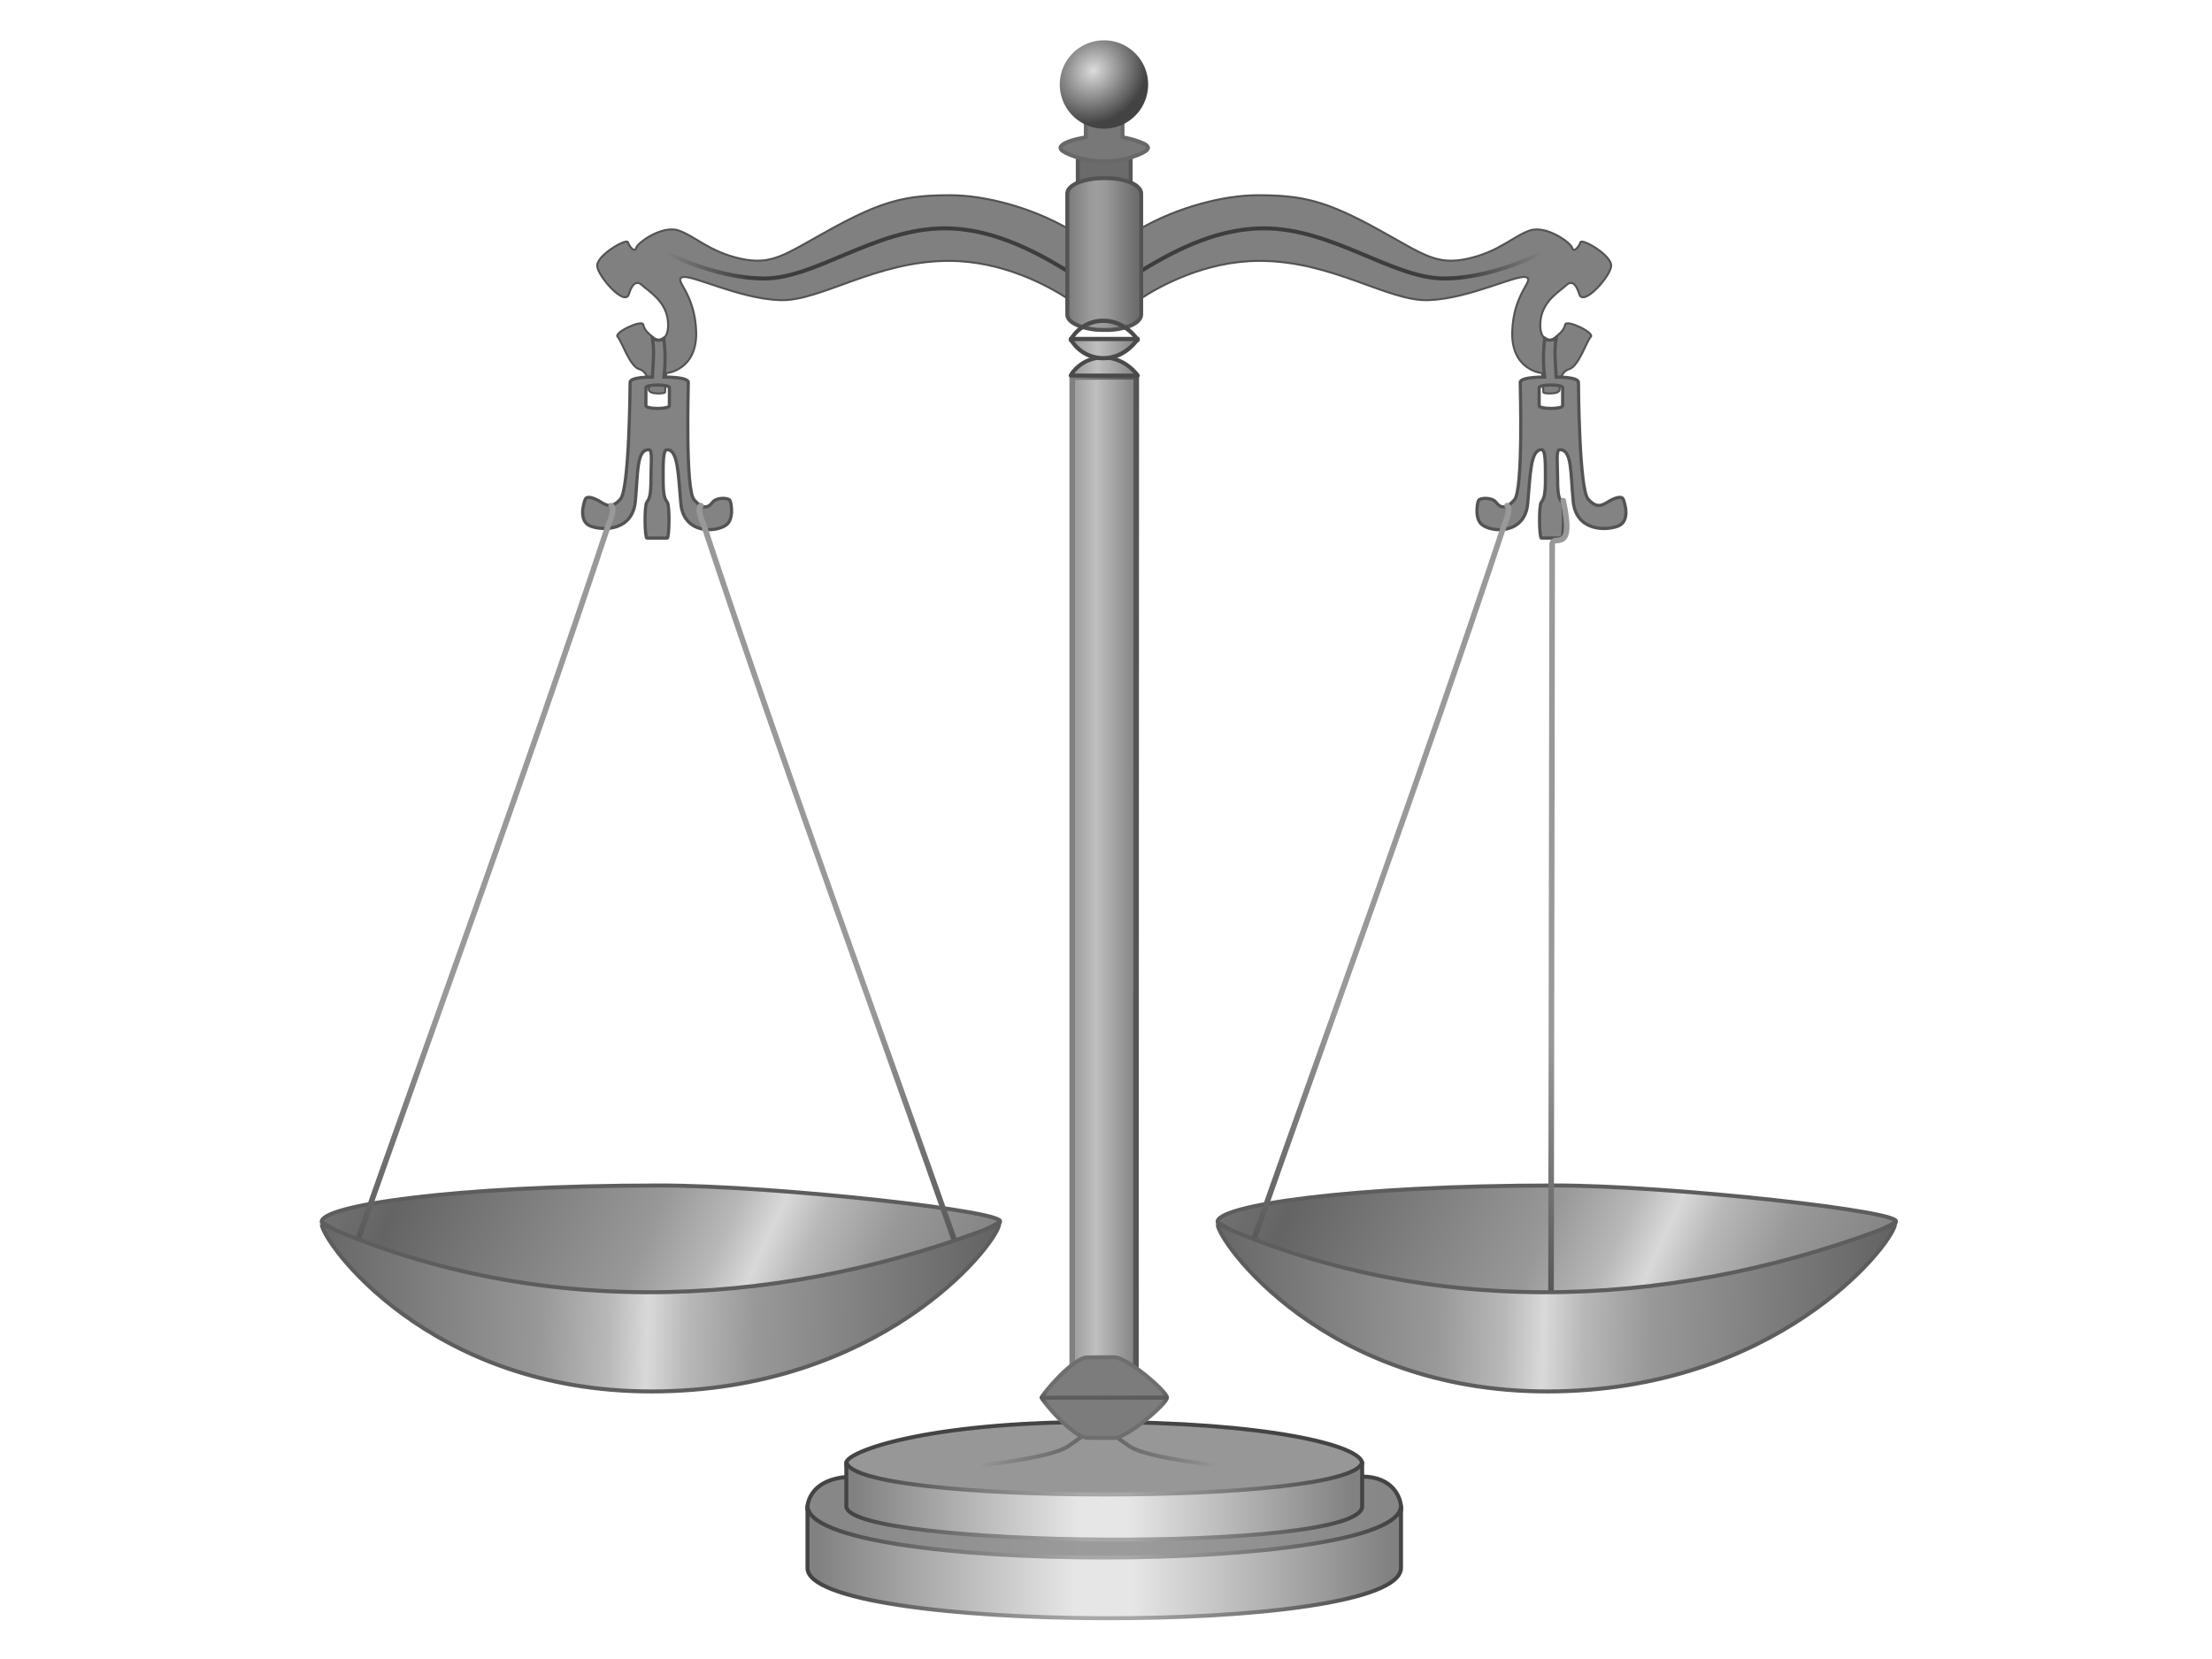 <svg width="400" height="300" viewBox="0 0 204 208" xmlns="http://www.w3.org/2000/svg" xmlns:xlink="http://www.w3.org/1999/xlink">
<defs>
<linearGradient id="linearGradient5558">
<stop offset="0" stop-color="#999"/>
<stop offset="1" stop-color="#525252"/>
</linearGradient>
<linearGradient id="linearGradient5546">
<stop offset="0" stop-color="#d9d9d9"/>
<stop offset=".116" stop-color="#b8b8b8"/>
<stop offset=".316" stop-color="#989898"/>
<stop offset="1" stop-color="#646464"/>
</linearGradient>
<linearGradient id="linearGradient5410">
<stop offset="0" stop-color="#bfbfbf"/>
<stop offset=".95" stop-color="#828282"/>
<stop offset="1" stop-color="#828282"/>
</linearGradient>
<linearGradient id="linearGradient4173">
<stop offset="0" stop-color="#444"/>
<stop offset=".45" stop-color="#a7a7a7"/>
<stop offset=".55" stop-color="#a7a7a7"/>
<stop offset="1" stop-color="#444"/>
</linearGradient>
<linearGradient id="linearGradient2222">
<stop offset="0" stop-color="#818181"/>
<stop offset=".45" stop-color="#e6e6e6"/>
<stop offset=".55" stop-color="#e6e6e6"/>
<stop offset="1" stop-color="#818181"/>
</linearGradient>
<linearGradient gradientUnits="userSpaceOnUse" id="linearGradient5381" x1="86.204" x2="115.76">
<stop offset="0" stop-color="#4c4c4c" stop-opacity="0"/>
<stop offset=".45" stop-color="#696969"/>
<stop offset=".55" stop-color="#696969"/>
<stop offset="1" stop-color="#4b4b4b" stop-opacity="0"/>
</linearGradient>
<linearGradient gradientUnits="userSpaceOnUse" id="linearGradient5395" x1="68.069" x2="136.493">
<stop offset="0" stop-color="#878787"/>
<stop offset=".45" stop-color="#9b9b9b"/>
<stop offset=".55" stop-color="#9b9b9b"/>
<stop offset="1" stop-color="#878787"/>
</linearGradient>
<linearGradient gradientUnits="userSpaceOnUse" id="linearGradient5408" x1="97.766" x2="106.089">
<stop offset="0" stop-color="#808080"/>
<stop offset="1" stop-color="#535353"/>
</linearGradient>
<linearGradient gradientUnits="userSpaceOnUse" id="linearGradient5430" x2="0" y1="175.26" y2="176.13">
<stop offset="0" stop-color="#5c5c5c"/>
<stop offset="1" stop-color="#6e6e6e"/>
</linearGradient>
<linearGradient gradientUnits="userSpaceOnUse" id="linearGradient5489" x1="53.475" x2="42.678">
<stop offset="0" stop-color="#3d3d3d"/>
<stop offset="1" stop-color="#3d3d3d" stop-opacity="0"/>
</linearGradient>
<linearGradient gradientUnits="userSpaceOnUse" id="linearGradient5528" spreadMethod="reflect" x1="100.927" x2="105.86">
<stop offset="0" stop-color="#9e9e9e"/>
<stop offset=".2" stop-color="#999"/>
<stop offset="1" stop-color="#6c6c6c"/>
</linearGradient>
<linearGradient gradientUnits="userSpaceOnUse" id="linearGradient5384" x1="70.51" x2="132.853" xlink:href="#linearGradient2222"/>
<linearGradient gradientUnits="userSpaceOnUse" id="linearGradient5386" x1="70.51" x2="133.05" xlink:href="#linearGradient4173"/>
<linearGradient gradientUnits="userSpaceOnUse" id="linearGradient5390" x1="65.803" x2="137.531" xlink:href="#linearGradient2222"/>
<linearGradient gradientUnits="userSpaceOnUse" id="linearGradient5392" x1="65.803" x2="137.758" xlink:href="#linearGradient4173"/>
<linearGradient gradientUnits="userSpaceOnUse" id="linearGradient5416" spreadMethod="reflect" x1="100.728" x2="106.103" xlink:href="#linearGradient5410"/>
<linearGradient gradientUnits="userSpaceOnUse" id="linearGradient5435" spreadMethod="reflect" x1="100.902" x2="106.224" xlink:href="#linearGradient5410"/>
<linearGradient gradientUnits="userSpaceOnUse" id="linearGradient5552" spreadMethod="reflect" x1="156.432" x2="199.183" xlink:href="#linearGradient5546" y1="181.021" y2="182.38"/>
<linearGradient gradientUnits="userSpaceOnUse" id="linearGradient5564" x2="0" xlink:href="#linearGradient5558" y1="130.688" y2="164.376"/>
<linearGradient gradientUnits="userSpaceOnUse" id="linearGradient5568" spreadMethod="reflect" x1="166.625" x2="206.658" xlink:href="#linearGradient5546" y1="166.75" y2="185.098"/>
<linearGradient gradientTransform="matrix(.907,-.316,.316,.907,187.293,-7.896)" gradientUnits="userSpaceOnUse" id="linearGradient5576" x2="0" xlink:href="#linearGradient5558" y1="131.762" y2="166.815"/>
<linearGradient gradientUnits="userSpaceOnUse" id="linearGradient5590" spreadMethod="reflect" x1="54.304" x2="94.337" xlink:href="#linearGradient5546" y1="166.75" y2="185.098"/>
<linearGradient gradientTransform="matrix(.907,-.316,.316,.907,74.972,-7.896)" gradientUnits="userSpaceOnUse" id="linearGradient5592" x2="0" xlink:href="#linearGradient5558" y1="131.762" y2="166.815"/>
<linearGradient gradientUnits="userSpaceOnUse" id="linearGradient5594" spreadMethod="reflect" x1="44.111" x2="86.862" xlink:href="#linearGradient5546" y1="181.021" y2="182.38"/>
<radialGradient cx="98.5" cy="5.188" gradientTransform="matrix(.757,.791,-.884,.846,28.514,-77.085)" gradientUnits="userSpaceOnUse" id="radialGradient5453" r="5.5">
<stop offset="0" stop-color="#dcdcdc"/>
<stop offset="1" stop-color="#434343"/>
</radialGradient>
</defs>
<path d="m3.677,153.265c26.074,14.616 59.097,13.799 84.945,0 2.137-1.289-28.239-4.634-42.613-4.634-25.685,0-42.799,2.552-42.332,4.634z" fill="url(#linearGradient5590)" fill-rule="evenodd" stroke="#5d5d5d" stroke-width=".5"/>
<path d="m64.55,189.227c0,0-.237-4.016 5.885-4.103s59.626,0 63.62,0 4.989,2.732 4.954,4.121c-.085,3.413-27.606,10.527-27.615,10.378l-36.466-2.922c-3.459-2.491-8.357-2.441-10.378-7.474z" fill="url(#linearGradient5395)" fill-rule="evenodd" stroke="#444" stroke-width=".5"/>
<path d="m64.575,188.756v7.804c-.263,8.234 74.427,8.64 74.409,0v-7.804c.071,8.686-74.559,8.699-74.409,0z" fill="url(#linearGradient5390)" fill-rule="evenodd" stroke="url(#linearGradient5392)" stroke-width=".5"/>
<path d="m69.433,183.397c.098-1.423 10.075-5.111 31.326-5.111 21.366,0 33.367,2.936 33.367,5.218 0,.553-6.569,5.034-6.569,5.034l-27.473,2.64-30.236-4.911-.414-2.87z" fill="#979797" fill-rule="evenodd" stroke="#444" stroke-width=".5"/>
<path d="m69.443,183.2v5.661c.118,5.191 64.688,5.92 64.672,0v-5.661c-.025,5.606-64.63,5.529-64.672,0z" fill="url(#linearGradient5384)" fill-rule="evenodd" stroke="url(#linearGradient5386)" stroke-width=".5"/>
<path d="m116.296,183.767c0,0-9.13-.961-11.292-2.403s-1.682-1.562-3.904-1.562-1.742.12-3.904,1.562-11.292,2.403-11.292,2.403" fill="none" stroke="url(#linearGradient5381)" stroke-linecap="round" stroke-width=".5"/>
<path d="m93.93,175.225 15.697.024c.116.613-5.004,5.123-6.67,5.035l-3.216-.019c-1.89.059-5.829-4.787-5.811-5.04z" fill="#7c7c7c" fill-rule="evenodd" id="path5293" stroke="url(#linearGradient5430)" stroke-linejoin="round" stroke-width=".5"/>
<g transform="matrix(.961,0,0,.961,5.91,4.059)">
<path d="m99.521,19.373c-.264,0-.531.012-.781.031-.298.023-.57.078-.844.125-1.632.283-2.781.958-2.781,1.781v4.344c-4.936-2.862-11.038-4.406-15.406-4.406-5.834,0-8.871.688-15.875,4.562-5.824,3.221-7.434,4.603-11.5,3.719s-6.004-2.98-8.125-3.688-5.3,1.572-5.5,2.25c-.221.751-.917-.188-1.094-.719s-4.177,1.742-4,3.156 3.616,5.29 4.125,3.625c.486-1.591 1.163-1.744 1.781-1.125 .625.625 2.928,1.9 3.281,4.375s-.897,3.176-1.781,2.469-1.229-1.043-1.406-1.75-3.874,1.063-3.344,1.594 1.575,3.865 2.812,4.219 1.25,1.949 1.25,2.656 2.125.552 2.125.375 .156-2.5.156-2.5 4.083-.342 3.906-5.469-3.019-6.709-1.781-7.062 7.415,2.823 12.719,3 12.485-5.125 22.031-5.125c7.083,0 13.019,3.293 15.625,5v1.719c0,.823 1.15,1.498 2.781,1.781 .274.047.546.102.844.125 .251.019.517.031.781.031h.125 .219c.341,0 .681 0 1-.031 2.015-.179 3.531-.964 3.531-1.906v-1.719c2.606-1.707 8.542-5 15.625-5 9.546,0 16.728,5.302 22.031,5.125s11.481-3.354 12.719-3-1.604,1.936-1.781,7.062 3.906,5.469 3.906,5.469 .156,2.323.156,2.5 2.125.332 2.125-.375 .013-2.303 1.25-2.656 2.282-3.688 2.812-4.219-3.167-2.301-3.344-1.594-.522,1.043-1.406,1.75-2.135.006-1.781-2.469 2.656-3.75 3.281-4.375c.619-.619 1.264-.466 1.75,1.125 .509,1.665 3.979-2.211 4.156-3.625s-3.823-3.687-4-3.156-.873,1.47-1.094.719c-.2-.678-3.379-2.957-5.5-2.25s-4.059,2.804-8.125,3.688-5.676-.497-11.5-3.719c-7.004-3.874-10.073-4.562-15.906-4.562-4.368,0-10.439,1.544-15.375,4.406v-4.344c0-.943-1.516-1.727-3.531-1.906h-.094c-.249-.022-.519-.028-.781-.031h-.125-.344z" fill="#808080" stroke="#535353" stroke-linecap="round" stroke-linejoin="round" stroke-width=".26"/>
<path d="m41.896,28.395c0,0 6.806,3.712 13.523,3.712s14.496-6.541 23.511-6.541c7.781,0 14.617,4.698 18.582,7.173" fill="none" id="path5473" stroke="url(#linearGradient5489)" stroke-width=".52"/>
<use height="208" transform="matrix(-1,0,0,1,199.512,5.0894e-07)" width="204" xlink:href="#path5473"/>
</g>
<path d="m98.466,23.147v-3.436c2.388-1.038 4.238-2.315 6.626,0v3.102l-6.626.335z" fill="#6b6b6b" fill-rule="evenodd" stroke="#585858" stroke-width=".5"/>
<path d="m101.546,22.338c-.263,0-.529.012-.779.031-.297.023-.569.077-.842.125-1.628.282-2.775.955-2.775,1.775v4.329 9.125 1.713c0,.82 1.147,1.493 2.775,1.775 .273.047.544.102.842.125 .25.019.516.031.779.031h.125 .218c.34,0 .68 0.0.998-.031 2.01-.179 3.523-.96 3.523-1.9v-1.713-9.125-4.329c0-.939-1.513-1.721-3.523-1.9h-.094c-.248-.022-.518-.028-.779-.031h-.125-.343z" fill="url(#linearGradient5528)" stroke="#535353" stroke-linecap="round" stroke-linejoin="round" stroke-width=".5"/>
<path d="m97.766,172.441v-125.166l8.027-.042-.042,126.058-7.985-.849z" fill="url(#linearGradient5416)" fill-rule="evenodd" stroke="url(#linearGradient5408)" stroke-width=".7"/>
<use height="208" transform="matrix(1,0,0,-1,0,350.452)" width="204" xlink:href="#path5293"/>
<path d="m97.575,47.087h8.41c0,0-1.515-2.27-4.315-2.27s-4.094,2.157-4.094,2.27z" fill="url(#linearGradient5435)" fill-rule="evenodd" id="path5424" stroke="#4a4a4a" stroke-linecap="round" stroke-linejoin="round" stroke-width=".5"/>
<use height="208" id="use5426" transform="matrix(1,0,0,1.063,0,-7.428)" width="204" xlink:href="#path5424"/>
<use height="208" transform="matrix(1,0,0,-1,0,85.126)" width="204" xlink:href="#use5426"/>
<path d="m99.472,14.616v2.553l-.18.09h-.06c-.99.176-2.375.521-2.823,1.021-.179.201-.132.336 0,.511 .264.349 2.588,1.442 5.196,1.442h.15 .18c2.608,0 4.925-1.092 5.196-1.442 .215-.277.149-.327 0-.511-.281-.346-1.84-.848-2.823-1.021h-.03l-.21-.09v-2.553h-.33-3.904-.36z" fill="#787878" fill-rule="evenodd" stroke="#686868" stroke-linejoin="round" stroke-width=".5"/>
<path d="m105,6.875a5.25,5.25 0 1,1 -10.5,0 5.25,5.25 0 1,1 10.5,0z" fill="url(#radialGradient5453)" transform="matrix(1.055,0,0,1.055,-3.491,3.341)"/>
<path d="m157,42.411c-.183,1.622-.216,3.244 0,4.865 0,0-3.063-.043-3.063.661s.384,13.442-.721,14.716-1.803,1.01-2.313.33-2.022-.58-2.192-.24-.542,2.423.541,3.123c1.511.978 5.276.95 5.616-2.703s.33-6.787 1.742-6.787c.51,0 .481,1.74.481,3.694s-.171,2.458-.511,2.883-.255,4.505 0,4.505h2.553c.255,0 .34-4.08 0-4.505s-.511-.929-.511-2.883-.239-3.694.27-3.694c1.532,0 1.342,2.804 1.682,6.457s3.857,3.748 5.556,3.153 .874-3.046.721-3.394c-.23-.52-1.232-.079-1.862.3-.728.438-1.448.944-2.553-.33s-1.201-13.922-1.201-14.626-2.793-.661-2.793-.661c-.071-1.622-.299-3.244 0-4.865-.73.399-1.106.232-1.442,0zm.781,5.856c.815,0 1.472.144 1.472.33v2.282c0,.187-.656.33-1.472.33s-1.472-.144-1.472-.33v-2.282c0-.187.656-.33 1.472-.33z" fill="#838383" fill-rule="evenodd" id="path5502" stroke="#535353" stroke-width=".4"/>
<path d="m115.998,153.265c26.074,14.616 59.097,13.799 84.945,0 2.137-1.289-28.239-4.634-42.613-4.634-25.685,0-42.799,2.552-42.332,4.634z" fill="url(#linearGradient5568)" fill-rule="evenodd" stroke="#5d5d5d" stroke-width=".5"/>
<path d="m159.323,62.774c1.505,6.885-1.282,4.115-1.381,5.447l-.15,94.962" fill="none" stroke="url(#linearGradient5564)" stroke-linecap="round" stroke-width=".7"/>
<use height="208" transform="matrix(-1,0,0,1,315.813,0)" width="204" xlink:href="#use5570"/>
<use height="208" transform="matrix(-1,0,0,1,203.568,0)" width="204" xlink:href="#path5502"/>
<path d="m163.532,63.391c-.214.065-.255.592-.111,1.157s.454,1.168.75,2.126c10.112,30.411 21.172,60.506 31.814,90.735" fill="none" id="use5570" stroke="url(#linearGradient5576)" stroke-linecap="round" stroke-width=".7"/>
<path d="m115.998,153.499c28.453,12.577 59.097,10.062 84.945,0-.582,2.937-15.183,20.957-43.632,20.956-28.063-.001-41.312-18.917-41.312-20.956z" fill="url(#linearGradient5552)" fill-rule="evenodd" stroke="#5d5d5d" stroke-width=".5"/>
<path d="m44.353,62.774c-1.505,6.885 1.282,4.115 1.381,5.447l.15,94.962" fill="none" stroke="url(#linearGradient5564)" stroke-linecap="round" stroke-width=".7"/>
<use height="208" transform="matrix(-1,0,0,1,203.491,0)" width="204" xlink:href="#use5570"/>
<path d="m51.21,63.391c-.214.065-.255.592-.111,1.157s.454,1.168.75,2.126c10.112,30.411 21.172,60.506 31.814,90.735" fill="none" stroke="url(#linearGradient5592)" stroke-linecap="round" stroke-width=".7"/>
<path d="m3.677,153.499c28.453,12.577 59.097,10.062 84.945,0-.582,2.937-15.183,20.957-43.632,20.956-28.063-.001-41.312-18.917-41.312-20.956z" fill="url(#linearGradient5594)" fill-rule="evenodd" stroke="#5d5d5d" stroke-width=".5"/>
</svg>
